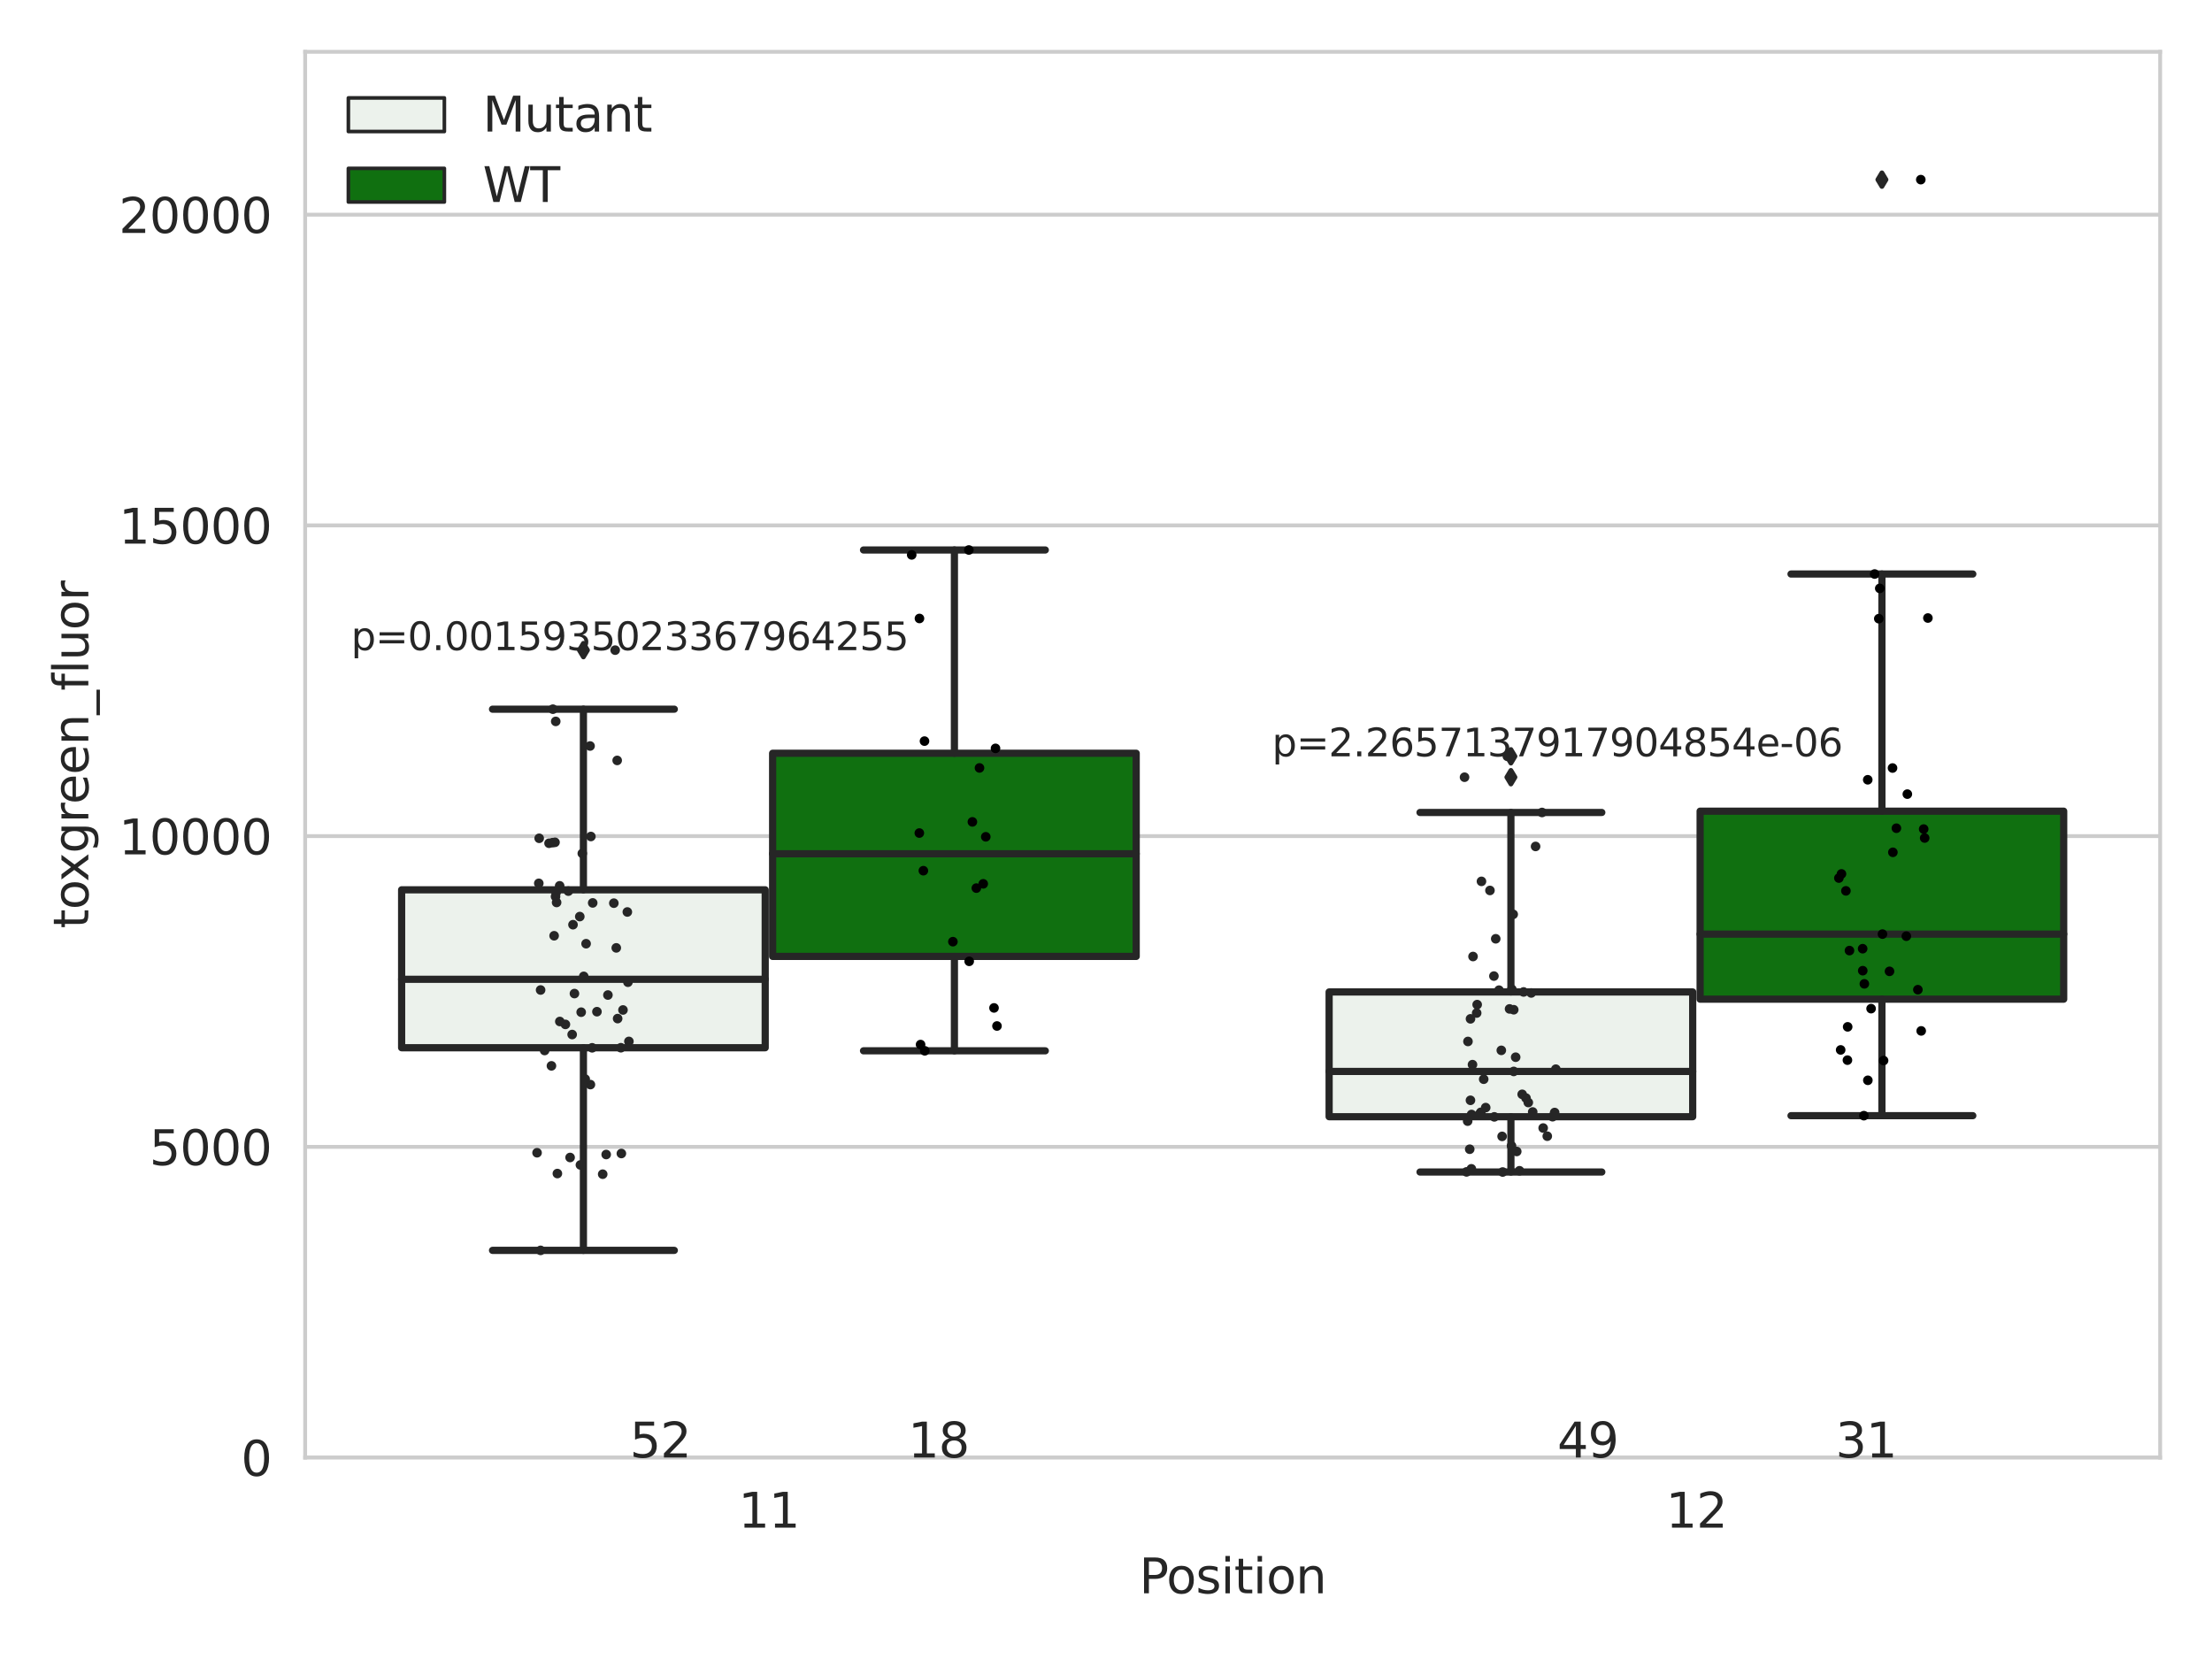 <?xml version="1.0" encoding="utf-8" standalone="no"?>
<!DOCTYPE svg PUBLIC "-//W3C//DTD SVG 1.1//EN"
  "http://www.w3.org/Graphics/SVG/1.1/DTD/svg11.dtd">
<svg xmlns:xlink="http://www.w3.org/1999/xlink" width="460.8pt" height="345.6pt" viewBox="0 0 460.8 345.6" xmlns="http://www.w3.org/2000/svg" version="1.1">
 <defs>
  <style type="text/css">*{stroke-linejoin: round; stroke-linecap: butt}</style>
 </defs>
 <g id="figure_1">
  <g id="patch_1">
   <path d="M 0 345.6 
L 460.8 345.6 
L 460.8 0 
L 0 0 
z
" style="fill: #ffffff"/>
  </g>
  <g id="axes_1">
   <g id="patch_2">
    <path d="M 63.571 303.64 
L 450 303.64 
L 450 10.8 
L 63.571 10.8 
z
" style="fill: #ffffff"/>
   </g>
   <g id="matplotlib.axis_1">
    <g id="xtick_1">
     <g id="text_1">
      <!-- 11 -->
      <g style="fill: #262626" transform="translate(153.816 318.238) scale(0.1 -0.1)">
       <defs>
        <path id="DejaVuSans-31" d="M 794 531 
L 1825 531 
L 1825 4091 
L 703 3866 
L 703 4441 
L 1819 4666 
L 2450 4666 
L 2450 531 
L 3481 531 
L 3481 0 
L 794 0 
L 794 531 
z
" transform="scale(0.016)"/>
       </defs>
       <use xlink:href="#DejaVuSans-31"/>
       <use xlink:href="#DejaVuSans-31" x="63.623"/>
      </g>
     </g>
    </g>
    <g id="xtick_2">
     <g id="text_2">
      <!-- 12 -->
      <g style="fill: #262626" transform="translate(347.03 318.238) scale(0.1 -0.1)">
       <defs>
        <path id="DejaVuSans-32" d="M 1228 531 
L 3431 531 
L 3431 0 
L 469 0 
L 469 531 
Q 828 903 1448 1529 
Q 2069 2156 2228 2338 
Q 2531 2678 2651 2914 
Q 2772 3150 2772 3378 
Q 2772 3750 2511 3984 
Q 2250 4219 1831 4219 
Q 1534 4219 1204 4116 
Q 875 4013 500 3803 
L 500 4441 
Q 881 4594 1212 4672 
Q 1544 4750 1819 4750 
Q 2544 4750 2975 4387 
Q 3406 4025 3406 3419 
Q 3406 3131 3298 2873 
Q 3191 2616 2906 2266 
Q 2828 2175 2409 1742 
Q 1991 1309 1228 531 
z
" transform="scale(0.016)"/>
       </defs>
       <use xlink:href="#DejaVuSans-31"/>
       <use xlink:href="#DejaVuSans-32" x="63.623"/>
      </g>
     </g>
    </g>
    <g id="text_3">
     <!-- Position -->
     <g style="fill: #262626" transform="translate(237.322 331.917) scale(0.1 -0.1)">
      <defs>
       <path id="DejaVuSans-50" d="M 1259 4147 
L 1259 2394 
L 2053 2394 
Q 2494 2394 2734 2622 
Q 2975 2850 2975 3272 
Q 2975 3691 2734 3919 
Q 2494 4147 2053 4147 
L 1259 4147 
z
M 628 4666 
L 2053 4666 
Q 2838 4666 3239 4311 
Q 3641 3956 3641 3272 
Q 3641 2581 3239 2228 
Q 2838 1875 2053 1875 
L 1259 1875 
L 1259 0 
L 628 0 
L 628 4666 
z
" transform="scale(0.016)"/>
       <path id="DejaVuSans-6f" d="M 1959 3097 
Q 1497 3097 1228 2736 
Q 959 2375 959 1747 
Q 959 1119 1226 758 
Q 1494 397 1959 397 
Q 2419 397 2687 759 
Q 2956 1122 2956 1747 
Q 2956 2369 2687 2733 
Q 2419 3097 1959 3097 
z
M 1959 3584 
Q 2709 3584 3137 3096 
Q 3566 2609 3566 1747 
Q 3566 888 3137 398 
Q 2709 -91 1959 -91 
Q 1206 -91 779 398 
Q 353 888 353 1747 
Q 353 2609 779 3096 
Q 1206 3584 1959 3584 
z
" transform="scale(0.016)"/>
       <path id="DejaVuSans-73" d="M 2834 3397 
L 2834 2853 
Q 2591 2978 2328 3040 
Q 2066 3103 1784 3103 
Q 1356 3103 1142 2972 
Q 928 2841 928 2578 
Q 928 2378 1081 2264 
Q 1234 2150 1697 2047 
L 1894 2003 
Q 2506 1872 2764 1633 
Q 3022 1394 3022 966 
Q 3022 478 2636 193 
Q 2250 -91 1575 -91 
Q 1294 -91 989 -36 
Q 684 19 347 128 
L 347 722 
Q 666 556 975 473 
Q 1284 391 1588 391 
Q 1994 391 2212 530 
Q 2431 669 2431 922 
Q 2431 1156 2273 1281 
Q 2116 1406 1581 1522 
L 1381 1569 
Q 847 1681 609 1914 
Q 372 2147 372 2553 
Q 372 3047 722 3315 
Q 1072 3584 1716 3584 
Q 2034 3584 2315 3537 
Q 2597 3491 2834 3397 
z
" transform="scale(0.016)"/>
       <path id="DejaVuSans-69" d="M 603 3500 
L 1178 3500 
L 1178 0 
L 603 0 
L 603 3500 
z
M 603 4863 
L 1178 4863 
L 1178 4134 
L 603 4134 
L 603 4863 
z
" transform="scale(0.016)"/>
       <path id="DejaVuSans-74" d="M 1172 4494 
L 1172 3500 
L 2356 3500 
L 2356 3053 
L 1172 3053 
L 1172 1153 
Q 1172 725 1289 603 
Q 1406 481 1766 481 
L 2356 481 
L 2356 0 
L 1766 0 
Q 1100 0 847 248 
Q 594 497 594 1153 
L 594 3053 
L 172 3053 
L 172 3500 
L 594 3500 
L 594 4494 
L 1172 4494 
z
" transform="scale(0.016)"/>
       <path id="DejaVuSans-6e" d="M 3513 2113 
L 3513 0 
L 2938 0 
L 2938 2094 
Q 2938 2591 2744 2837 
Q 2550 3084 2163 3084 
Q 1697 3084 1428 2787 
Q 1159 2491 1159 1978 
L 1159 0 
L 581 0 
L 581 3500 
L 1159 3500 
L 1159 2956 
Q 1366 3272 1645 3428 
Q 1925 3584 2291 3584 
Q 2894 3584 3203 3211 
Q 3513 2838 3513 2113 
z
" transform="scale(0.016)"/>
      </defs>
      <use xlink:href="#DejaVuSans-50"/>
      <use xlink:href="#DejaVuSans-6f" x="56.678"/>
      <use xlink:href="#DejaVuSans-73" x="117.859"/>
      <use xlink:href="#DejaVuSans-69" x="169.959"/>
      <use xlink:href="#DejaVuSans-74" x="197.742"/>
      <use xlink:href="#DejaVuSans-69" x="236.951"/>
      <use xlink:href="#DejaVuSans-6f" x="264.734"/>
      <use xlink:href="#DejaVuSans-6e" x="325.916"/>
     </g>
    </g>
   </g>
   <g id="matplotlib.axis_2">
    <g id="ytick_1">
     <g id="line2d_1">
      <path d="M 63.571 303.64 
L 450 303.64 
" clip-path="url(#pef8504c753)" style="fill: none; stroke: #cccccc; stroke-width: 0.8; stroke-linecap: round"/>
     </g>
     <g id="text_4">
      <!-- 0 -->
      <g style="fill: #262626" transform="translate(50.209 307.439) scale(0.1 -0.1)">
       <defs>
        <path id="DejaVuSans-30" d="M 2034 4250 
Q 1547 4250 1301 3770 
Q 1056 3291 1056 2328 
Q 1056 1369 1301 889 
Q 1547 409 2034 409 
Q 2525 409 2770 889 
Q 3016 1369 3016 2328 
Q 3016 3291 2770 3770 
Q 2525 4250 2034 4250 
z
M 2034 4750 
Q 2819 4750 3233 4129 
Q 3647 3509 3647 2328 
Q 3647 1150 3233 529 
Q 2819 -91 2034 -91 
Q 1250 -91 836 529 
Q 422 1150 422 2328 
Q 422 3509 836 4129 
Q 1250 4750 2034 4750 
z
" transform="scale(0.016)"/>
       </defs>
       <use xlink:href="#DejaVuSans-30"/>
      </g>
     </g>
    </g>
    <g id="ytick_2">
     <g id="line2d_2">
      <path d="M 63.571 238.91 
L 450 238.91 
" clip-path="url(#pef8504c753)" style="fill: none; stroke: #cccccc; stroke-width: 0.8; stroke-linecap: round"/>
     </g>
     <g id="text_5">
      <!-- 5000 -->
      <g style="fill: #262626" transform="translate(31.121 242.709) scale(0.1 -0.1)">
       <defs>
        <path id="DejaVuSans-35" d="M 691 4666 
L 3169 4666 
L 3169 4134 
L 1269 4134 
L 1269 2991 
Q 1406 3038 1543 3061 
Q 1681 3084 1819 3084 
Q 2600 3084 3056 2656 
Q 3513 2228 3513 1497 
Q 3513 744 3044 326 
Q 2575 -91 1722 -91 
Q 1428 -91 1123 -41 
Q 819 9 494 109 
L 494 744 
Q 775 591 1075 516 
Q 1375 441 1709 441 
Q 2250 441 2565 725 
Q 2881 1009 2881 1497 
Q 2881 1984 2565 2268 
Q 2250 2553 1709 2553 
Q 1456 2553 1204 2497 
Q 953 2441 691 2322 
L 691 4666 
z
" transform="scale(0.016)"/>
       </defs>
       <use xlink:href="#DejaVuSans-35"/>
       <use xlink:href="#DejaVuSans-30" x="63.623"/>
       <use xlink:href="#DejaVuSans-30" x="127.246"/>
       <use xlink:href="#DejaVuSans-30" x="190.869"/>
      </g>
     </g>
    </g>
    <g id="ytick_3">
     <g id="line2d_3">
      <path d="M 63.571 174.18 
L 450 174.18 
" clip-path="url(#pef8504c753)" style="fill: none; stroke: #cccccc; stroke-width: 0.8; stroke-linecap: round"/>
     </g>
     <g id="text_6">
      <!-- 10000 -->
      <g style="fill: #262626" transform="translate(24.759 177.979) scale(0.1 -0.1)">
       <use xlink:href="#DejaVuSans-31"/>
       <use xlink:href="#DejaVuSans-30" x="63.623"/>
       <use xlink:href="#DejaVuSans-30" x="127.246"/>
       <use xlink:href="#DejaVuSans-30" x="190.869"/>
       <use xlink:href="#DejaVuSans-30" x="254.492"/>
      </g>
     </g>
    </g>
    <g id="ytick_4">
     <g id="line2d_4">
      <path d="M 63.571 109.45 
L 450 109.45 
" clip-path="url(#pef8504c753)" style="fill: none; stroke: #cccccc; stroke-width: 0.8; stroke-linecap: round"/>
     </g>
     <g id="text_7">
      <!-- 15000 -->
      <g style="fill: #262626" transform="translate(24.759 113.249) scale(0.1 -0.1)">
       <use xlink:href="#DejaVuSans-31"/>
       <use xlink:href="#DejaVuSans-35" x="63.623"/>
       <use xlink:href="#DejaVuSans-30" x="127.246"/>
       <use xlink:href="#DejaVuSans-30" x="190.869"/>
       <use xlink:href="#DejaVuSans-30" x="254.492"/>
      </g>
     </g>
    </g>
    <g id="ytick_5">
     <g id="line2d_5">
      <path d="M 63.571 44.719 
L 450 44.719 
" clip-path="url(#pef8504c753)" style="fill: none; stroke: #cccccc; stroke-width: 0.8; stroke-linecap: round"/>
     </g>
     <g id="text_8">
      <!-- 20000 -->
      <g style="fill: #262626" transform="translate(24.759 48.519) scale(0.1 -0.1)">
       <use xlink:href="#DejaVuSans-32"/>
       <use xlink:href="#DejaVuSans-30" x="63.623"/>
       <use xlink:href="#DejaVuSans-30" x="127.246"/>
       <use xlink:href="#DejaVuSans-30" x="190.869"/>
       <use xlink:href="#DejaVuSans-30" x="254.492"/>
      </g>
     </g>
    </g>
    <g id="text_9">
     <!-- toxgreen_fluor -->
     <g style="fill: #262626" transform="translate(18.401 193.415) rotate(-90) scale(0.1 -0.1)">
      <defs>
       <path id="DejaVuSans-78" d="M 3513 3500 
L 2247 1797 
L 3578 0 
L 2900 0 
L 1881 1375 
L 863 0 
L 184 0 
L 1544 1831 
L 300 3500 
L 978 3500 
L 1906 2253 
L 2834 3500 
L 3513 3500 
z
" transform="scale(0.016)"/>
       <path id="DejaVuSans-67" d="M 2906 1791 
Q 2906 2416 2648 2759 
Q 2391 3103 1925 3103 
Q 1463 3103 1205 2759 
Q 947 2416 947 1791 
Q 947 1169 1205 825 
Q 1463 481 1925 481 
Q 2391 481 2648 825 
Q 2906 1169 2906 1791 
z
M 3481 434 
Q 3481 -459 3084 -895 
Q 2688 -1331 1869 -1331 
Q 1566 -1331 1297 -1286 
Q 1028 -1241 775 -1147 
L 775 -588 
Q 1028 -725 1275 -790 
Q 1522 -856 1778 -856 
Q 2344 -856 2625 -561 
Q 2906 -266 2906 331 
L 2906 616 
Q 2728 306 2450 153 
Q 2172 0 1784 0 
Q 1141 0 747 490 
Q 353 981 353 1791 
Q 353 2603 747 3093 
Q 1141 3584 1784 3584 
Q 2172 3584 2450 3431 
Q 2728 3278 2906 2969 
L 2906 3500 
L 3481 3500 
L 3481 434 
z
" transform="scale(0.016)"/>
       <path id="DejaVuSans-72" d="M 2631 2963 
Q 2534 3019 2420 3045 
Q 2306 3072 2169 3072 
Q 1681 3072 1420 2755 
Q 1159 2438 1159 1844 
L 1159 0 
L 581 0 
L 581 3500 
L 1159 3500 
L 1159 2956 
Q 1341 3275 1631 3429 
Q 1922 3584 2338 3584 
Q 2397 3584 2469 3576 
Q 2541 3569 2628 3553 
L 2631 2963 
z
" transform="scale(0.016)"/>
       <path id="DejaVuSans-65" d="M 3597 1894 
L 3597 1613 
L 953 1613 
Q 991 1019 1311 708 
Q 1631 397 2203 397 
Q 2534 397 2845 478 
Q 3156 559 3463 722 
L 3463 178 
Q 3153 47 2828 -22 
Q 2503 -91 2169 -91 
Q 1331 -91 842 396 
Q 353 884 353 1716 
Q 353 2575 817 3079 
Q 1281 3584 2069 3584 
Q 2775 3584 3186 3129 
Q 3597 2675 3597 1894 
z
M 3022 2063 
Q 3016 2534 2758 2815 
Q 2500 3097 2075 3097 
Q 1594 3097 1305 2825 
Q 1016 2553 972 2059 
L 3022 2063 
z
" transform="scale(0.016)"/>
       <path id="DejaVuSans-5f" d="M 3263 -1063 
L 3263 -1509 
L -63 -1509 
L -63 -1063 
L 3263 -1063 
z
" transform="scale(0.016)"/>
       <path id="DejaVuSans-66" d="M 2375 4863 
L 2375 4384 
L 1825 4384 
Q 1516 4384 1395 4259 
Q 1275 4134 1275 3809 
L 1275 3500 
L 2222 3500 
L 2222 3053 
L 1275 3053 
L 1275 0 
L 697 0 
L 697 3053 
L 147 3053 
L 147 3500 
L 697 3500 
L 697 3744 
Q 697 4328 969 4595 
Q 1241 4863 1831 4863 
L 2375 4863 
z
" transform="scale(0.016)"/>
       <path id="DejaVuSans-6c" d="M 603 4863 
L 1178 4863 
L 1178 0 
L 603 0 
L 603 4863 
z
" transform="scale(0.016)"/>
       <path id="DejaVuSans-75" d="M 544 1381 
L 544 3500 
L 1119 3500 
L 1119 1403 
Q 1119 906 1312 657 
Q 1506 409 1894 409 
Q 2359 409 2629 706 
Q 2900 1003 2900 1516 
L 2900 3500 
L 3475 3500 
L 3475 0 
L 2900 0 
L 2900 538 
Q 2691 219 2414 64 
Q 2138 -91 1772 -91 
Q 1169 -91 856 284 
Q 544 659 544 1381 
z
M 1991 3584 
L 1991 3584 
z
" transform="scale(0.016)"/>
      </defs>
      <use xlink:href="#DejaVuSans-74"/>
      <use xlink:href="#DejaVuSans-6f" x="39.209"/>
      <use xlink:href="#DejaVuSans-78" x="97.266"/>
      <use xlink:href="#DejaVuSans-67" x="156.445"/>
      <use xlink:href="#DejaVuSans-72" x="219.922"/>
      <use xlink:href="#DejaVuSans-65" x="258.785"/>
      <use xlink:href="#DejaVuSans-65" x="320.309"/>
      <use xlink:href="#DejaVuSans-6e" x="381.832"/>
      <use xlink:href="#DejaVuSans-5f" x="445.211"/>
      <use xlink:href="#DejaVuSans-66" x="495.211"/>
      <use xlink:href="#DejaVuSans-6c" x="530.416"/>
      <use xlink:href="#DejaVuSans-75" x="558.199"/>
      <use xlink:href="#DejaVuSans-6f" x="621.578"/>
      <use xlink:href="#DejaVuSans-72" x="682.76"/>
     </g>
    </g>
   </g>
   <g id="patch_3">
    <path d="M 83.666 218.265 
L 159.406 218.265 
L 159.406 185.36 
L 83.666 185.36 
L 83.666 218.265 
z
" clip-path="url(#pef8504c753)" style="fill: #ecf2ec; stroke: #262626; stroke-width: 1.5; stroke-linejoin: miter"/>
   </g>
   <g id="patch_4">
    <path d="M 160.951 199.237 
L 236.691 199.237 
L 236.691 156.918 
L 160.951 156.918 
L 160.951 199.237 
z
" clip-path="url(#pef8504c753)" style="fill: #107010; stroke: #262626; stroke-width: 1.5; stroke-linejoin: miter"/>
   </g>
   <g id="patch_5">
    <path d="M 276.88 232.631 
L 352.62 232.631 
L 352.62 206.641 
L 276.88 206.641 
L 276.88 232.631 
z
" clip-path="url(#pef8504c753)" style="fill: #ecf2ec; stroke: #262626; stroke-width: 1.5; stroke-linejoin: miter"/>
   </g>
   <g id="patch_6">
    <path d="M 354.166 208.147 
L 429.906 208.147 
L 429.906 168.981 
L 354.166 168.981 
L 354.166 208.147 
z
" clip-path="url(#pef8504c753)" style="fill: #107010; stroke: #262626; stroke-width: 1.5; stroke-linejoin: miter"/>
   </g>
   <g id="patch_7">
    <path d="M 160.178 303.64 
L 160.178 303.64 
L 160.178 303.64 
L 160.178 303.64 
z
" clip-path="url(#pef8504c753)" style="fill: #ecf2ec; stroke: #262626; stroke-width: 0.75; stroke-linejoin: miter"/>
   </g>
   <g id="patch_8">
    <path d="M 160.178 303.64 
L 160.178 303.64 
L 160.178 303.64 
L 160.178 303.64 
z
" clip-path="url(#pef8504c753)" style="fill: #107010; stroke: #262626; stroke-width: 0.75; stroke-linejoin: miter"/>
   </g>
   <g id="PathCollection_1"/>
   <g id="PathCollection_2"/>
   <g id="line2d_6">
    <path d="M 121.536 218.265 
L 121.536 260.475 
" clip-path="url(#pef8504c753)" style="fill: none; stroke: #262626; stroke-width: 1.5; stroke-linecap: round"/>
   </g>
   <g id="line2d_7">
    <path d="M 121.536 185.36 
L 121.536 147.736 
" clip-path="url(#pef8504c753)" style="fill: none; stroke: #262626; stroke-width: 1.5; stroke-linecap: round"/>
   </g>
   <g id="line2d_8">
    <path d="M 102.601 260.475 
L 140.471 260.475 
" clip-path="url(#pef8504c753)" style="fill: none; stroke: #262626; stroke-width: 1.5; stroke-linecap: round"/>
   </g>
   <g id="line2d_9">
    <path d="M 102.601 147.736 
L 140.471 147.736 
" clip-path="url(#pef8504c753)" style="fill: none; stroke: #262626; stroke-width: 1.5; stroke-linecap: round"/>
   </g>
   <g id="line2d_10">
    <defs>
     <path id="m36e0b4c87d" d="M -0 1.414 
L 0.849 0 
L 0 -1.414 
L -0.849 -0 
z
" style="stroke: #262626; stroke-linejoin: miter"/>
    </defs>
    <g clip-path="url(#pef8504c753)">
     <use xlink:href="#m36e0b4c87d" x="121.536" y="135.436" style="fill: #262626; stroke: #262626; stroke-linejoin: miter"/>
    </g>
   </g>
   <g id="line2d_11">
    <path d="M 198.821 199.237 
L 198.821 218.902 
" clip-path="url(#pef8504c753)" style="fill: none; stroke: #262626; stroke-width: 1.5; stroke-linecap: round"/>
   </g>
   <g id="line2d_12">
    <path d="M 198.821 156.918 
L 198.821 114.573 
" clip-path="url(#pef8504c753)" style="fill: none; stroke: #262626; stroke-width: 1.5; stroke-linecap: round"/>
   </g>
   <g id="line2d_13">
    <path d="M 179.886 218.902 
L 217.756 218.902 
" clip-path="url(#pef8504c753)" style="fill: none; stroke: #262626; stroke-width: 1.5; stroke-linecap: round"/>
   </g>
   <g id="line2d_14">
    <path d="M 179.886 114.573 
L 217.756 114.573 
" clip-path="url(#pef8504c753)" style="fill: none; stroke: #262626; stroke-width: 1.5; stroke-linecap: round"/>
   </g>
   <g id="line2d_15"/>
   <g id="line2d_16">
    <path d="M 314.75 232.631 
L 314.75 244.152 
" clip-path="url(#pef8504c753)" style="fill: none; stroke: #262626; stroke-width: 1.5; stroke-linecap: round"/>
   </g>
   <g id="line2d_17">
    <path d="M 314.75 206.641 
L 314.75 169.252 
" clip-path="url(#pef8504c753)" style="fill: none; stroke: #262626; stroke-width: 1.5; stroke-linecap: round"/>
   </g>
   <g id="line2d_18">
    <path d="M 295.815 244.152 
L 333.685 244.152 
" clip-path="url(#pef8504c753)" style="fill: none; stroke: #262626; stroke-width: 1.5; stroke-linecap: round"/>
   </g>
   <g id="line2d_19">
    <path d="M 295.815 169.252 
L 333.685 169.252 
" clip-path="url(#pef8504c753)" style="fill: none; stroke: #262626; stroke-width: 1.5; stroke-linecap: round"/>
   </g>
   <g id="line2d_20">
    <g clip-path="url(#pef8504c753)">
     <use xlink:href="#m36e0b4c87d" x="314.75" y="157.553" style="fill: #262626; stroke: #262626; stroke-linejoin: miter"/>
     <use xlink:href="#m36e0b4c87d" x="314.75" y="161.907" style="fill: #262626; stroke: #262626; stroke-linejoin: miter"/>
    </g>
   </g>
   <g id="line2d_21">
    <path d="M 392.036 208.147 
L 392.036 232.414 
" clip-path="url(#pef8504c753)" style="fill: none; stroke: #262626; stroke-width: 1.5; stroke-linecap: round"/>
   </g>
   <g id="line2d_22">
    <path d="M 392.036 168.981 
L 392.036 119.58 
" clip-path="url(#pef8504c753)" style="fill: none; stroke: #262626; stroke-width: 1.5; stroke-linecap: round"/>
   </g>
   <g id="line2d_23">
    <path d="M 373.101 232.414 
L 410.971 232.414 
" clip-path="url(#pef8504c753)" style="fill: none; stroke: #262626; stroke-width: 1.5; stroke-linecap: round"/>
   </g>
   <g id="line2d_24">
    <path d="M 373.101 119.58 
L 410.971 119.58 
" clip-path="url(#pef8504c753)" style="fill: none; stroke: #262626; stroke-width: 1.5; stroke-linecap: round"/>
   </g>
   <g id="line2d_25">
    <g clip-path="url(#pef8504c753)">
     <use xlink:href="#m36e0b4c87d" x="392.036" y="37.422" style="fill: #262626; stroke: #262626; stroke-linejoin: miter"/>
    </g>
   </g>
   <g id="line2d_26">
    <path d="M 83.666 204.002 
L 159.406 204.002 
" clip-path="url(#pef8504c753)" style="fill: none; stroke: #262626; stroke-width: 1.5; stroke-linecap: round"/>
   </g>
   <g id="line2d_27">
    <path d="M 160.951 177.852 
L 236.691 177.852 
" clip-path="url(#pef8504c753)" style="fill: none; stroke: #262626; stroke-width: 1.5; stroke-linecap: round"/>
   </g>
   <g id="line2d_28">
    <path d="M 276.88 223.198 
L 352.62 223.198 
" clip-path="url(#pef8504c753)" style="fill: none; stroke: #262626; stroke-width: 1.5; stroke-linecap: round"/>
   </g>
   <g id="line2d_29">
    <path d="M 354.166 194.588 
L 429.906 194.588 
" clip-path="url(#pef8504c753)" style="fill: none; stroke: #262626; stroke-width: 1.5; stroke-linecap: round"/>
   </g>
   <g id="patch_9">
    <path d="M 63.571 303.64 
L 63.571 10.8 
" style="fill: none; stroke: #cccccc; stroke-width: 0.8; stroke-linejoin: miter; stroke-linecap: square"/>
   </g>
   <g id="patch_10">
    <path d="M 450 303.64 
L 450 10.8 
" style="fill: none; stroke: #cccccc; stroke-width: 0.8; stroke-linejoin: miter; stroke-linecap: square"/>
   </g>
   <g id="patch_11">
    <path d="M 63.571 303.64 
L 450 303.64 
" style="fill: none; stroke: #cccccc; stroke-width: 0.8; stroke-linejoin: miter; stroke-linecap: square"/>
   </g>
   <g id="patch_12">
    <path d="M 63.571 10.8 
L 450 10.8 
" style="fill: none; stroke: #cccccc; stroke-width: 0.8; stroke-linejoin: miter; stroke-linecap: square"/>
   </g>
   <g id="PathCollection_3">
    <defs>
     <path id="C0_0_078829dcdf" d="M 0 1 
C 0.265 1 0.52 0.895 0.707 0.707 
C 0.895 0.52 1 0.265 1 -0 
C 1 -0.265 0.895 -0.52 0.707 -0.707 
C 0.52 -0.895 0.265 -1 0 -1 
C -0.265 -1 -0.52 -0.895 -0.707 -0.707 
C -0.895 -0.52 -1 -0.265 -1 0 
C -1 0.265 -0.895 0.52 -0.707 0.707 
C -0.52 0.895 -0.265 1 0 1 
z
"/>
    </defs>
    <g clip-path="url(#pef8504c753)">
     <use xlink:href="#C0_0_078829dcdf" x="115.77" y="150.28" style="fill: #262626"/>
    </g>
    <g clip-path="url(#pef8504c753)">
     <use xlink:href="#C0_0_078829dcdf" x="123.091" y="174.259" style="fill: #262626"/>
    </g>
    <g clip-path="url(#pef8504c753)">
     <use xlink:href="#C0_0_078829dcdf" x="115.095" y="175.538" style="fill: #262626"/>
    </g>
    <g clip-path="url(#pef8504c753)">
     <use xlink:href="#C0_0_078829dcdf" x="128.151" y="135.436" style="fill: #262626"/>
    </g>
    <g clip-path="url(#pef8504c753)">
     <use xlink:href="#C0_0_078829dcdf" x="118.762" y="241.125" style="fill: #262626"/>
    </g>
    <g clip-path="url(#pef8504c753)">
     <use xlink:href="#C0_0_078829dcdf" x="116.621" y="212.796" style="fill: #262626"/>
    </g>
    <g clip-path="url(#pef8504c753)">
     <use xlink:href="#C0_0_078829dcdf" x="122.921" y="155.407" style="fill: #262626"/>
    </g>
    <g clip-path="url(#pef8504c753)">
     <use xlink:href="#C0_0_078829dcdf" x="119.67" y="206.98" style="fill: #262626"/>
    </g>
    <g clip-path="url(#pef8504c753)">
     <use xlink:href="#C0_0_078829dcdf" x="129.444" y="240.296" style="fill: #262626"/>
    </g>
    <g clip-path="url(#pef8504c753)">
     <use xlink:href="#C0_0_078829dcdf" x="114.876" y="222.037" style="fill: #262626"/>
    </g>
    <g clip-path="url(#pef8504c753)">
     <use xlink:href="#C0_0_078829dcdf" x="120.91" y="242.679" style="fill: #262626"/>
    </g>
    <g clip-path="url(#pef8504c753)">
     <use xlink:href="#C0_0_078829dcdf" x="129.337" y="218.261" style="fill: #262626"/>
    </g>
    <g clip-path="url(#pef8504c753)">
     <use xlink:href="#C0_0_078829dcdf" x="112.322" y="174.63" style="fill: #262626"/>
    </g>
    <g clip-path="url(#pef8504c753)">
     <use xlink:href="#C0_0_078829dcdf" x="130.811" y="204.611" style="fill: #262626"/>
    </g>
    <g clip-path="url(#pef8504c753)">
     <use xlink:href="#C0_0_078829dcdf" x="113.457" y="218.838" style="fill: #262626"/>
    </g>
    <g clip-path="url(#pef8504c753)">
     <use xlink:href="#C0_0_078829dcdf" x="130.685" y="189.981" style="fill: #262626"/>
    </g>
    <g clip-path="url(#pef8504c753)">
     <use xlink:href="#C0_0_078829dcdf" x="124.354" y="210.753" style="fill: #262626"/>
    </g>
    <g clip-path="url(#pef8504c753)">
     <use xlink:href="#C0_0_078829dcdf" x="115.846" y="185.948" style="fill: #262626"/>
    </g>
    <g clip-path="url(#pef8504c753)">
     <use xlink:href="#C0_0_078829dcdf" x="123.471" y="188.092" style="fill: #262626"/>
    </g>
    <g clip-path="url(#pef8504c753)">
     <use xlink:href="#C0_0_078829dcdf" x="116.587" y="184.531" style="fill: #262626"/>
    </g>
    <g clip-path="url(#pef8504c753)">
     <use xlink:href="#C0_0_078829dcdf" x="128.665" y="212.19" style="fill: #262626"/>
    </g>
    <g clip-path="url(#pef8504c753)">
     <use xlink:href="#C0_0_078829dcdf" x="115.179" y="147.736" style="fill: #262626"/>
    </g>
    <g clip-path="url(#pef8504c753)">
     <use xlink:href="#C0_0_078829dcdf" x="128.57" y="158.41" style="fill: #262626"/>
    </g>
    <g clip-path="url(#pef8504c753)">
     <use xlink:href="#C0_0_078829dcdf" x="118.4" y="185.637" style="fill: #262626"/>
    </g>
    <g clip-path="url(#pef8504c753)">
     <use xlink:href="#C0_0_078829dcdf" x="115.434" y="194.935" style="fill: #262626"/>
    </g>
    <g clip-path="url(#pef8504c753)">
     <use xlink:href="#C0_0_078829dcdf" x="112.61" y="260.475" style="fill: #262626"/>
    </g>
    <g clip-path="url(#pef8504c753)">
     <use xlink:href="#C0_0_078829dcdf" x="117.786" y="213.4" style="fill: #262626"/>
    </g>
    <g clip-path="url(#pef8504c753)">
     <use xlink:href="#C0_0_078829dcdf" x="128.382" y="197.461" style="fill: #262626"/>
    </g>
    <g clip-path="url(#pef8504c753)">
     <use xlink:href="#C0_0_078829dcdf" x="114.376" y="175.663" style="fill: #262626"/>
    </g>
    <g clip-path="url(#pef8504c753)">
     <use xlink:href="#C0_0_078829dcdf" x="123.354" y="218.277" style="fill: #262626"/>
    </g>
    <g clip-path="url(#pef8504c753)">
     <use xlink:href="#C0_0_078829dcdf" x="127.873" y="188.146" style="fill: #262626"/>
    </g>
    <g clip-path="url(#pef8504c753)">
     <use xlink:href="#C0_0_078829dcdf" x="115.618" y="175.47" style="fill: #262626"/>
    </g>
    <g clip-path="url(#pef8504c753)">
     <use xlink:href="#C0_0_078829dcdf" x="125.554" y="244.606" style="fill: #262626"/>
    </g>
    <g clip-path="url(#pef8504c753)">
     <use xlink:href="#C0_0_078829dcdf" x="129.778" y="210.396" style="fill: #262626"/>
    </g>
    <g clip-path="url(#pef8504c753)">
     <use xlink:href="#C0_0_078829dcdf" x="120.781" y="190.938" style="fill: #262626"/>
    </g>
    <g clip-path="url(#pef8504c753)">
     <use xlink:href="#C0_0_078829dcdf" x="119.366" y="192.632" style="fill: #262626"/>
    </g>
    <g clip-path="url(#pef8504c753)">
     <use xlink:href="#C0_0_078829dcdf" x="112.619" y="206.237" style="fill: #262626"/>
    </g>
    <g clip-path="url(#pef8504c753)">
     <use xlink:href="#C0_0_078829dcdf" x="112.24" y="184.014" style="fill: #262626"/>
    </g>
    <g clip-path="url(#pef8504c753)">
     <use xlink:href="#C0_0_078829dcdf" x="131.011" y="216.945" style="fill: #262626"/>
    </g>
    <g clip-path="url(#pef8504c753)">
     <use xlink:href="#C0_0_078829dcdf" x="126.28" y="240.506" style="fill: #262626"/>
    </g>
    <g clip-path="url(#pef8504c753)">
     <use xlink:href="#C0_0_078829dcdf" x="122.094" y="196.592" style="fill: #262626"/>
    </g>
    <g clip-path="url(#pef8504c753)">
     <use xlink:href="#C0_0_078829dcdf" x="122.995" y="225.941" style="fill: #262626"/>
    </g>
    <g clip-path="url(#pef8504c753)">
     <use xlink:href="#C0_0_078829dcdf" x="121.07" y="210.857" style="fill: #262626"/>
    </g>
    <g clip-path="url(#pef8504c753)">
     <use xlink:href="#C0_0_078829dcdf" x="111.879" y="240.139" style="fill: #262626"/>
    </g>
    <g clip-path="url(#pef8504c753)">
     <use xlink:href="#C0_0_078829dcdf" x="116.113" y="244.472" style="fill: #262626"/>
    </g>
    <g clip-path="url(#pef8504c753)">
     <use xlink:href="#C0_0_078829dcdf" x="126.64" y="207.283" style="fill: #262626"/>
    </g>
    <g clip-path="url(#pef8504c753)">
     <use xlink:href="#C0_0_078829dcdf" x="115.728" y="186.764" style="fill: #262626"/>
    </g>
    <g clip-path="url(#pef8504c753)">
     <use xlink:href="#C0_0_078829dcdf" x="119.191" y="215.511" style="fill: #262626"/>
    </g>
    <g clip-path="url(#pef8504c753)">
     <use xlink:href="#C0_0_078829dcdf" x="121.91" y="224.8" style="fill: #262626"/>
    </g>
    <g clip-path="url(#pef8504c753)">
     <use xlink:href="#C0_0_078829dcdf" x="121.306" y="177.787" style="fill: #262626"/>
    </g>
    <g clip-path="url(#pef8504c753)">
     <use xlink:href="#C0_0_078829dcdf" x="115.951" y="188" style="fill: #262626"/>
    </g>
    <g clip-path="url(#pef8504c753)">
     <use xlink:href="#C0_0_078829dcdf" x="121.604" y="203.394" style="fill: #262626"/>
    </g>
   </g>
   <g id="PathCollection_4">
    <defs>
     <path id="C1_0_c99ed18fa5" d="M 0 1 
C 0.265 1 0.52 0.895 0.707 0.707 
C 0.895 0.52 1 0.265 1 -0 
C 1 -0.265 0.895 -0.52 0.707 -0.707 
C 0.52 -0.895 0.265 -1 0 -1 
C -0.265 -1 -0.52 -0.895 -0.707 -0.707 
C -0.895 -0.52 -1 -0.265 -1 0 
C -1 0.265 -0.895 0.52 -0.707 0.707 
C -0.52 0.895 -0.265 1 0 1 
z
"/>
    </defs>
    <g clip-path="url(#pef8504c753)">
     <use xlink:href="#C1_0_c99ed18fa5" x="207.382" y="155.9"/>
    </g>
    <g clip-path="url(#pef8504c753)">
     <use xlink:href="#C1_0_c99ed18fa5" x="201.83" y="114.573"/>
    </g>
    <g clip-path="url(#pef8504c753)">
     <use xlink:href="#C1_0_c99ed18fa5" x="204.046" y="159.974"/>
    </g>
    <g clip-path="url(#pef8504c753)">
     <use xlink:href="#C1_0_c99ed18fa5" x="192.354" y="181.382"/>
    </g>
    <g clip-path="url(#pef8504c753)">
     <use xlink:href="#C1_0_c99ed18fa5" x="191.513" y="173.54"/>
    </g>
    <g clip-path="url(#pef8504c753)">
     <use xlink:href="#C1_0_c99ed18fa5" x="192.589" y="154.387"/>
    </g>
    <g clip-path="url(#pef8504c753)">
     <use xlink:href="#C1_0_c99ed18fa5" x="189.924" y="115.595"/>
    </g>
    <g clip-path="url(#pef8504c753)">
     <use xlink:href="#C1_0_c99ed18fa5" x="191.54" y="128.839"/>
    </g>
    <g clip-path="url(#pef8504c753)">
     <use xlink:href="#C1_0_c99ed18fa5" x="204.825" y="184.116"/>
    </g>
    <g clip-path="url(#pef8504c753)">
     <use xlink:href="#C1_0_c99ed18fa5" x="198.506" y="196.168"/>
    </g>
    <g clip-path="url(#pef8504c753)">
     <use xlink:href="#C1_0_c99ed18fa5" x="201.9" y="200.26"/>
    </g>
    <g clip-path="url(#pef8504c753)">
     <use xlink:href="#C1_0_c99ed18fa5" x="207.071" y="209.967"/>
    </g>
    <g clip-path="url(#pef8504c753)">
     <use xlink:href="#C1_0_c99ed18fa5" x="207.689" y="213.733"/>
    </g>
    <g clip-path="url(#pef8504c753)">
     <use xlink:href="#C1_0_c99ed18fa5" x="192.647" y="218.902"/>
    </g>
    <g clip-path="url(#pef8504c753)">
     <use xlink:href="#C1_0_c99ed18fa5" x="191.771" y="217.603"/>
    </g>
    <g clip-path="url(#pef8504c753)">
     <use xlink:href="#C1_0_c99ed18fa5" x="202.567" y="171.211"/>
    </g>
    <g clip-path="url(#pef8504c753)">
     <use xlink:href="#C1_0_c99ed18fa5" x="205.356" y="174.321"/>
    </g>
    <g clip-path="url(#pef8504c753)">
     <use xlink:href="#C1_0_c99ed18fa5" x="203.392" y="185.009"/>
    </g>
   </g>
   <g id="PathCollection_5">
    <defs>
     <path id="C2_0_00251ef13e" d="M 0 1 
C 0.265 1 0.52 0.895 0.707 0.707 
C 0.895 0.52 1 0.265 1 -0 
C 1 -0.265 0.895 -0.52 0.707 -0.707 
C 0.52 -0.895 0.265 -1 0 -1 
C -0.265 -1 -0.52 -0.895 -0.707 -0.707 
C -0.895 -0.52 -1 -0.265 -1 0 
C -1 0.265 -0.895 0.52 -0.707 0.707 
C -0.52 0.895 -0.265 1 0 1 
z
"/>
    </defs>
    <g clip-path="url(#pef8504c753)">
     <use xlink:href="#C2_0_00251ef13e" x="306.55" y="232.168" style="fill: #262626"/>
    </g>
    <g clip-path="url(#pef8504c753)">
     <use xlink:href="#C2_0_00251ef13e" x="308.137" y="232.197" style="fill: #262626"/>
    </g>
    <g clip-path="url(#pef8504c753)">
     <use xlink:href="#C2_0_00251ef13e" x="319.891" y="176.328" style="fill: #262626"/>
    </g>
    <g clip-path="url(#pef8504c753)">
     <use xlink:href="#C2_0_00251ef13e" x="309.498" y="230.733" style="fill: #262626"/>
    </g>
    <g clip-path="url(#pef8504c753)">
     <use xlink:href="#C2_0_00251ef13e" x="312.919" y="236.73" style="fill: #262626"/>
    </g>
    <g clip-path="url(#pef8504c753)">
     <use xlink:href="#C2_0_00251ef13e" x="311.589" y="195.567" style="fill: #262626"/>
    </g>
    <g clip-path="url(#pef8504c753)">
     <use xlink:href="#C2_0_00251ef13e" x="321.471" y="234.989" style="fill: #262626"/>
    </g>
    <g clip-path="url(#pef8504c753)">
     <use xlink:href="#C2_0_00251ef13e" x="314.88" y="238.705" style="fill: #262626"/>
    </g>
    <g clip-path="url(#pef8504c753)">
     <use xlink:href="#C2_0_00251ef13e" x="319.29" y="231.643" style="fill: #262626"/>
    </g>
    <g clip-path="url(#pef8504c753)">
     <use xlink:href="#C2_0_00251ef13e" x="324.108" y="222.73" style="fill: #262626"/>
    </g>
    <g clip-path="url(#pef8504c753)">
     <use xlink:href="#C2_0_00251ef13e" x="315.338" y="223.198" style="fill: #262626"/>
    </g>
    <g clip-path="url(#pef8504c753)">
     <use xlink:href="#C2_0_00251ef13e" x="313.035" y="244.152" style="fill: #262626"/>
    </g>
    <g clip-path="url(#pef8504c753)">
     <use xlink:href="#C2_0_00251ef13e" x="307.722" y="209.279" style="fill: #262626"/>
    </g>
    <g clip-path="url(#pef8504c753)">
     <use xlink:href="#C2_0_00251ef13e" x="307.618" y="211.036" style="fill: #262626"/>
    </g>
    <g clip-path="url(#pef8504c753)">
     <use xlink:href="#C2_0_00251ef13e" x="321.231" y="169.252" style="fill: #262626"/>
    </g>
    <g clip-path="url(#pef8504c753)">
     <use xlink:href="#C2_0_00251ef13e" x="314.013" y="157.553" style="fill: #262626"/>
    </g>
    <g clip-path="url(#pef8504c753)">
     <use xlink:href="#C2_0_00251ef13e" x="305.505" y="244.125" style="fill: #262626"/>
    </g>
    <g clip-path="url(#pef8504c753)">
     <use xlink:href="#C2_0_00251ef13e" x="315.339" y="210.348" style="fill: #262626"/>
    </g>
    <g clip-path="url(#pef8504c753)">
     <use xlink:href="#C2_0_00251ef13e" x="314.955" y="206.097" style="fill: #262626"/>
    </g>
    <g clip-path="url(#pef8504c753)">
     <use xlink:href="#C2_0_00251ef13e" x="318.373" y="229.675" style="fill: #262626"/>
    </g>
    <g clip-path="url(#pef8504c753)">
     <use xlink:href="#C2_0_00251ef13e" x="316.537" y="243.889" style="fill: #262626"/>
    </g>
    <g clip-path="url(#pef8504c753)">
     <use xlink:href="#C2_0_00251ef13e" x="306.512" y="243.486" style="fill: #262626"/>
    </g>
    <g clip-path="url(#pef8504c753)">
     <use xlink:href="#C2_0_00251ef13e" x="310.383" y="185.498" style="fill: #262626"/>
    </g>
    <g clip-path="url(#pef8504c753)">
     <use xlink:href="#C2_0_00251ef13e" x="312.272" y="206.27" style="fill: #262626"/>
    </g>
    <g clip-path="url(#pef8504c753)">
     <use xlink:href="#C2_0_00251ef13e" x="311.292" y="232.664" style="fill: #262626"/>
    </g>
    <g clip-path="url(#pef8504c753)">
     <use xlink:href="#C2_0_00251ef13e" x="323.863" y="231.759" style="fill: #262626"/>
    </g>
    <g clip-path="url(#pef8504c753)">
     <use xlink:href="#C2_0_00251ef13e" x="315.963" y="239.872" style="fill: #262626"/>
    </g>
    <g clip-path="url(#pef8504c753)">
     <use xlink:href="#C2_0_00251ef13e" x="317.896" y="228.747" style="fill: #262626"/>
    </g>
    <g clip-path="url(#pef8504c753)">
     <use xlink:href="#C2_0_00251ef13e" x="315.226" y="190.472" style="fill: #262626"/>
    </g>
    <g clip-path="url(#pef8504c753)">
     <use xlink:href="#C2_0_00251ef13e" x="305.09" y="161.907" style="fill: #262626"/>
    </g>
    <g clip-path="url(#pef8504c753)">
     <use xlink:href="#C2_0_00251ef13e" x="317.393" y="206.641" style="fill: #262626"/>
    </g>
    <g clip-path="url(#pef8504c753)">
     <use xlink:href="#C2_0_00251ef13e" x="309.082" y="224.817" style="fill: #262626"/>
    </g>
    <g clip-path="url(#pef8504c753)">
     <use xlink:href="#C2_0_00251ef13e" x="317.097" y="227.966" style="fill: #262626"/>
    </g>
    <g clip-path="url(#pef8504c753)">
     <use xlink:href="#C2_0_00251ef13e" x="308.617" y="183.604" style="fill: #262626"/>
    </g>
    <g clip-path="url(#pef8504c753)">
     <use xlink:href="#C2_0_00251ef13e" x="308.476" y="231.721" style="fill: #262626"/>
    </g>
    <g clip-path="url(#pef8504c753)">
     <use xlink:href="#C2_0_00251ef13e" x="305.739" y="233.553" style="fill: #262626"/>
    </g>
    <g clip-path="url(#pef8504c753)">
     <use xlink:href="#C2_0_00251ef13e" x="306.323" y="229.213" style="fill: #262626"/>
    </g>
    <g clip-path="url(#pef8504c753)">
     <use xlink:href="#C2_0_00251ef13e" x="305.803" y="216.955" style="fill: #262626"/>
    </g>
    <g clip-path="url(#pef8504c753)">
     <use xlink:href="#C2_0_00251ef13e" x="318.982" y="206.85" style="fill: #262626"/>
    </g>
    <g clip-path="url(#pef8504c753)">
     <use xlink:href="#C2_0_00251ef13e" x="322.325" y="236.689" style="fill: #262626"/>
    </g>
    <g clip-path="url(#pef8504c753)">
     <use xlink:href="#C2_0_00251ef13e" x="311.211" y="203.335" style="fill: #262626"/>
    </g>
    <g clip-path="url(#pef8504c753)">
     <use xlink:href="#C2_0_00251ef13e" x="314.47" y="210.176" style="fill: #262626"/>
    </g>
    <g clip-path="url(#pef8504c753)">
     <use xlink:href="#C2_0_00251ef13e" x="323.431" y="232.631" style="fill: #262626"/>
    </g>
    <g clip-path="url(#pef8504c753)">
     <use xlink:href="#C2_0_00251ef13e" x="306.859" y="199.259" style="fill: #262626"/>
    </g>
    <g clip-path="url(#pef8504c753)">
     <use xlink:href="#C2_0_00251ef13e" x="315.74" y="220.234" style="fill: #262626"/>
    </g>
    <g clip-path="url(#pef8504c753)">
     <use xlink:href="#C2_0_00251ef13e" x="306.333" y="212.243" style="fill: #262626"/>
    </g>
    <g clip-path="url(#pef8504c753)">
     <use xlink:href="#C2_0_00251ef13e" x="312.751" y="218.807" style="fill: #262626"/>
    </g>
    <g clip-path="url(#pef8504c753)">
     <use xlink:href="#C2_0_00251ef13e" x="306.171" y="239.403" style="fill: #262626"/>
    </g>
    <g clip-path="url(#pef8504c753)">
     <use xlink:href="#C2_0_00251ef13e" x="306.747" y="221.784" style="fill: #262626"/>
    </g>
   </g>
   <g id="PathCollection_6">
    <defs>
     <path id="C3_0_25e4698a35" d="M 0 1 
C 0.265 1 0.52 0.895 0.707 0.707 
C 0.895 0.52 1 0.265 1 -0 
C 1 -0.265 0.895 -0.52 0.707 -0.707 
C 0.52 -0.895 0.265 -1 0 -1 
C -0.265 -1 -0.52 -0.895 -0.707 -0.707 
C -0.895 -0.52 -1 -0.265 -1 0 
C -1 0.265 -0.895 0.52 -0.707 0.707 
C -0.52 0.895 -0.265 1 0 1 
z
"/>
    </defs>
    <g clip-path="url(#pef8504c753)">
     <use xlink:href="#C3_0_25e4698a35" x="400.737" y="172.712"/>
    </g>
    <g clip-path="url(#pef8504c753)">
     <use xlink:href="#C3_0_25e4698a35" x="389.085" y="162.441"/>
    </g>
    <g clip-path="url(#pef8504c753)">
     <use xlink:href="#C3_0_25e4698a35" x="399.528" y="206.173"/>
    </g>
    <g clip-path="url(#pef8504c753)">
     <use xlink:href="#C3_0_25e4698a35" x="389.783" y="210.12"/>
    </g>
    <g clip-path="url(#pef8504c753)">
     <use xlink:href="#C3_0_25e4698a35" x="383.443" y="218.717"/>
    </g>
    <g clip-path="url(#pef8504c753)">
     <use xlink:href="#C3_0_25e4698a35" x="384.538" y="185.583"/>
    </g>
    <g clip-path="url(#pef8504c753)">
     <use xlink:href="#C3_0_25e4698a35" x="395.055" y="172.532"/>
    </g>
    <g clip-path="url(#pef8504c753)">
     <use xlink:href="#C3_0_25e4698a35" x="400.946" y="174.573"/>
    </g>
    <g clip-path="url(#pef8504c753)">
     <use xlink:href="#C3_0_25e4698a35" x="388.38" y="204.954"/>
    </g>
    <g clip-path="url(#pef8504c753)">
     <use xlink:href="#C3_0_25e4698a35" x="384.854" y="220.847"/>
    </g>
    <g clip-path="url(#pef8504c753)">
     <use xlink:href="#C3_0_25e4698a35" x="384.901" y="213.91"/>
    </g>
    <g clip-path="url(#pef8504c753)">
     <use xlink:href="#C3_0_25e4698a35" x="392.383" y="220.931"/>
    </g>
    <g clip-path="url(#pef8504c753)">
     <use xlink:href="#C3_0_25e4698a35" x="383.074" y="182.915"/>
    </g>
    <g clip-path="url(#pef8504c753)">
     <use xlink:href="#C3_0_25e4698a35" x="392.152" y="194.588"/>
    </g>
    <g clip-path="url(#pef8504c753)">
     <use xlink:href="#C3_0_25e4698a35" x="401.616" y="128.746"/>
    </g>
    <g clip-path="url(#pef8504c753)">
     <use xlink:href="#C3_0_25e4698a35" x="388.278" y="232.414"/>
    </g>
    <g clip-path="url(#pef8504c753)">
     <use xlink:href="#C3_0_25e4698a35" x="385.277" y="198.024"/>
    </g>
    <g clip-path="url(#pef8504c753)">
     <use xlink:href="#C3_0_25e4698a35" x="390.523" y="119.58"/>
    </g>
    <g clip-path="url(#pef8504c753)">
     <use xlink:href="#C3_0_25e4698a35" x="389.108" y="225.046"/>
    </g>
    <g clip-path="url(#pef8504c753)">
     <use xlink:href="#C3_0_25e4698a35" x="391.589" y="122.572"/>
    </g>
    <g clip-path="url(#pef8504c753)">
     <use xlink:href="#C3_0_25e4698a35" x="397.334" y="165.43"/>
    </g>
    <g clip-path="url(#pef8504c753)">
     <use xlink:href="#C3_0_25e4698a35" x="388.046" y="202.213"/>
    </g>
    <g clip-path="url(#pef8504c753)">
     <use xlink:href="#C3_0_25e4698a35" x="388.023" y="197.632"/>
    </g>
    <g clip-path="url(#pef8504c753)">
     <use xlink:href="#C3_0_25e4698a35" x="394.322" y="177.553"/>
    </g>
    <g clip-path="url(#pef8504c753)">
     <use xlink:href="#C3_0_25e4698a35" x="393.619" y="202.349"/>
    </g>
    <g clip-path="url(#pef8504c753)">
     <use xlink:href="#C3_0_25e4698a35" x="397.124" y="195.025"/>
    </g>
    <g clip-path="url(#pef8504c753)">
     <use xlink:href="#C3_0_25e4698a35" x="383.612" y="182.051"/>
    </g>
    <g clip-path="url(#pef8504c753)">
     <use xlink:href="#C3_0_25e4698a35" x="394.25" y="159.993"/>
    </g>
    <g clip-path="url(#pef8504c753)">
     <use xlink:href="#C3_0_25e4698a35" x="391.389" y="128.881"/>
    </g>
    <g clip-path="url(#pef8504c753)">
     <use xlink:href="#C3_0_25e4698a35" x="400.221" y="214.756"/>
    </g>
    <g clip-path="url(#pef8504c753)">
     <use xlink:href="#C3_0_25e4698a35" x="400.137" y="37.422"/>
    </g>
   </g>
   <g id="text_10">
    <!-- 52 -->
    <g style="fill: #262626" transform="translate(131.196 303.619) scale(0.1 -0.1)">
     <use xlink:href="#DejaVuSans-35"/>
     <use xlink:href="#DejaVuSans-32" x="63.623"/>
    </g>
   </g>
   <g id="text_11">
    <!-- p=0.0015935023367964255 -->
    <g style="fill: #262626" transform="translate(73.134 135.435) scale(0.08 -0.08)">
     <defs>
      <path id="DejaVuSans-70" d="M 1159 525 
L 1159 -1331 
L 581 -1331 
L 581 3500 
L 1159 3500 
L 1159 2969 
Q 1341 3281 1617 3432 
Q 1894 3584 2278 3584 
Q 2916 3584 3314 3078 
Q 3713 2572 3713 1747 
Q 3713 922 3314 415 
Q 2916 -91 2278 -91 
Q 1894 -91 1617 61 
Q 1341 213 1159 525 
z
M 3116 1747 
Q 3116 2381 2855 2742 
Q 2594 3103 2138 3103 
Q 1681 3103 1420 2742 
Q 1159 2381 1159 1747 
Q 1159 1113 1420 752 
Q 1681 391 2138 391 
Q 2594 391 2855 752 
Q 3116 1113 3116 1747 
z
" transform="scale(0.016)"/>
      <path id="DejaVuSans-3d" d="M 678 2906 
L 4684 2906 
L 4684 2381 
L 678 2381 
L 678 2906 
z
M 678 1631 
L 4684 1631 
L 4684 1100 
L 678 1100 
L 678 1631 
z
" transform="scale(0.016)"/>
      <path id="DejaVuSans-2e" d="M 684 794 
L 1344 794 
L 1344 0 
L 684 0 
L 684 794 
z
" transform="scale(0.016)"/>
      <path id="DejaVuSans-39" d="M 703 97 
L 703 672 
Q 941 559 1184 500 
Q 1428 441 1663 441 
Q 2288 441 2617 861 
Q 2947 1281 2994 2138 
Q 2813 1869 2534 1725 
Q 2256 1581 1919 1581 
Q 1219 1581 811 2004 
Q 403 2428 403 3163 
Q 403 3881 828 4315 
Q 1253 4750 1959 4750 
Q 2769 4750 3195 4129 
Q 3622 3509 3622 2328 
Q 3622 1225 3098 567 
Q 2575 -91 1691 -91 
Q 1453 -91 1209 -44 
Q 966 3 703 97 
z
M 1959 2075 
Q 2384 2075 2632 2365 
Q 2881 2656 2881 3163 
Q 2881 3666 2632 3958 
Q 2384 4250 1959 4250 
Q 1534 4250 1286 3958 
Q 1038 3666 1038 3163 
Q 1038 2656 1286 2365 
Q 1534 2075 1959 2075 
z
" transform="scale(0.016)"/>
      <path id="DejaVuSans-33" d="M 2597 2516 
Q 3050 2419 3304 2112 
Q 3559 1806 3559 1356 
Q 3559 666 3084 287 
Q 2609 -91 1734 -91 
Q 1441 -91 1130 -33 
Q 819 25 488 141 
L 488 750 
Q 750 597 1062 519 
Q 1375 441 1716 441 
Q 2309 441 2620 675 
Q 2931 909 2931 1356 
Q 2931 1769 2642 2001 
Q 2353 2234 1838 2234 
L 1294 2234 
L 1294 2753 
L 1863 2753 
Q 2328 2753 2575 2939 
Q 2822 3125 2822 3475 
Q 2822 3834 2567 4026 
Q 2313 4219 1838 4219 
Q 1578 4219 1281 4162 
Q 984 4106 628 3988 
L 628 4550 
Q 988 4650 1302 4700 
Q 1616 4750 1894 4750 
Q 2613 4750 3031 4423 
Q 3450 4097 3450 3541 
Q 3450 3153 3228 2886 
Q 3006 2619 2597 2516 
z
" transform="scale(0.016)"/>
      <path id="DejaVuSans-36" d="M 2113 2584 
Q 1688 2584 1439 2293 
Q 1191 2003 1191 1497 
Q 1191 994 1439 701 
Q 1688 409 2113 409 
Q 2538 409 2786 701 
Q 3034 994 3034 1497 
Q 3034 2003 2786 2293 
Q 2538 2584 2113 2584 
z
M 3366 4563 
L 3366 3988 
Q 3128 4100 2886 4159 
Q 2644 4219 2406 4219 
Q 1781 4219 1451 3797 
Q 1122 3375 1075 2522 
Q 1259 2794 1537 2939 
Q 1816 3084 2150 3084 
Q 2853 3084 3261 2657 
Q 3669 2231 3669 1497 
Q 3669 778 3244 343 
Q 2819 -91 2113 -91 
Q 1303 -91 875 529 
Q 447 1150 447 2328 
Q 447 3434 972 4092 
Q 1497 4750 2381 4750 
Q 2619 4750 2861 4703 
Q 3103 4656 3366 4563 
z
" transform="scale(0.016)"/>
      <path id="DejaVuSans-37" d="M 525 4666 
L 3525 4666 
L 3525 4397 
L 1831 0 
L 1172 0 
L 2766 4134 
L 525 4134 
L 525 4666 
z
" transform="scale(0.016)"/>
      <path id="DejaVuSans-34" d="M 2419 4116 
L 825 1625 
L 2419 1625 
L 2419 4116 
z
M 2253 4666 
L 3047 4666 
L 3047 1625 
L 3713 1625 
L 3713 1100 
L 3047 1100 
L 3047 0 
L 2419 0 
L 2419 1100 
L 313 1100 
L 313 1709 
L 2253 4666 
z
" transform="scale(0.016)"/>
     </defs>
     <use xlink:href="#DejaVuSans-70"/>
     <use xlink:href="#DejaVuSans-3d" x="63.477"/>
     <use xlink:href="#DejaVuSans-30" x="147.266"/>
     <use xlink:href="#DejaVuSans-2e" x="210.889"/>
     <use xlink:href="#DejaVuSans-30" x="242.676"/>
     <use xlink:href="#DejaVuSans-30" x="306.299"/>
     <use xlink:href="#DejaVuSans-31" x="369.922"/>
     <use xlink:href="#DejaVuSans-35" x="433.545"/>
     <use xlink:href="#DejaVuSans-39" x="497.168"/>
     <use xlink:href="#DejaVuSans-33" x="560.791"/>
     <use xlink:href="#DejaVuSans-35" x="624.414"/>
     <use xlink:href="#DejaVuSans-30" x="688.037"/>
     <use xlink:href="#DejaVuSans-32" x="751.66"/>
     <use xlink:href="#DejaVuSans-33" x="815.283"/>
     <use xlink:href="#DejaVuSans-33" x="878.906"/>
     <use xlink:href="#DejaVuSans-36" x="942.529"/>
     <use xlink:href="#DejaVuSans-37" x="1006.152"/>
     <use xlink:href="#DejaVuSans-39" x="1069.775"/>
     <use xlink:href="#DejaVuSans-36" x="1133.398"/>
     <use xlink:href="#DejaVuSans-34" x="1197.021"/>
     <use xlink:href="#DejaVuSans-32" x="1260.645"/>
     <use xlink:href="#DejaVuSans-35" x="1324.268"/>
     <use xlink:href="#DejaVuSans-35" x="1387.891"/>
    </g>
   </g>
   <g id="text_12">
    <!-- 18 -->
    <g style="fill: #262626" transform="translate(189.161 303.619) scale(0.1 -0.1)">
     <defs>
      <path id="DejaVuSans-38" d="M 2034 2216 
Q 1584 2216 1326 1975 
Q 1069 1734 1069 1313 
Q 1069 891 1326 650 
Q 1584 409 2034 409 
Q 2484 409 2743 651 
Q 3003 894 3003 1313 
Q 3003 1734 2745 1975 
Q 2488 2216 2034 2216 
z
M 1403 2484 
Q 997 2584 770 2862 
Q 544 3141 544 3541 
Q 544 4100 942 4425 
Q 1341 4750 2034 4750 
Q 2731 4750 3128 4425 
Q 3525 4100 3525 3541 
Q 3525 3141 3298 2862 
Q 3072 2584 2669 2484 
Q 3125 2378 3379 2068 
Q 3634 1759 3634 1313 
Q 3634 634 3220 271 
Q 2806 -91 2034 -91 
Q 1263 -91 848 271 
Q 434 634 434 1313 
Q 434 1759 690 2068 
Q 947 2378 1403 2484 
z
M 1172 3481 
Q 1172 3119 1398 2916 
Q 1625 2713 2034 2713 
Q 2441 2713 2670 2916 
Q 2900 3119 2900 3481 
Q 2900 3844 2670 4047 
Q 2441 4250 2034 4250 
Q 1625 4250 1398 4047 
Q 1172 3844 1172 3481 
z
" transform="scale(0.016)"/>
     </defs>
     <use xlink:href="#DejaVuSans-31"/>
     <use xlink:href="#DejaVuSans-38" x="63.623"/>
    </g>
   </g>
   <g id="text_13">
    <!-- 49 -->
    <g style="fill: #262626" transform="translate(324.411 303.619) scale(0.1 -0.1)">
     <use xlink:href="#DejaVuSans-34"/>
     <use xlink:href="#DejaVuSans-39" x="63.623"/>
    </g>
   </g>
   <g id="text_14">
    <!-- p=2.2657137917904854e-06 -->
    <g style="fill: #262626" transform="translate(264.989 157.552) scale(0.08 -0.08)">
     <defs>
      <path id="DejaVuSans-2d" d="M 313 2009 
L 1997 2009 
L 1997 1497 
L 313 1497 
L 313 2009 
z
" transform="scale(0.016)"/>
     </defs>
     <use xlink:href="#DejaVuSans-70"/>
     <use xlink:href="#DejaVuSans-3d" x="63.477"/>
     <use xlink:href="#DejaVuSans-32" x="147.266"/>
     <use xlink:href="#DejaVuSans-2e" x="210.889"/>
     <use xlink:href="#DejaVuSans-32" x="242.676"/>
     <use xlink:href="#DejaVuSans-36" x="306.299"/>
     <use xlink:href="#DejaVuSans-35" x="369.922"/>
     <use xlink:href="#DejaVuSans-37" x="433.545"/>
     <use xlink:href="#DejaVuSans-31" x="497.168"/>
     <use xlink:href="#DejaVuSans-33" x="560.791"/>
     <use xlink:href="#DejaVuSans-37" x="624.414"/>
     <use xlink:href="#DejaVuSans-39" x="688.037"/>
     <use xlink:href="#DejaVuSans-31" x="751.66"/>
     <use xlink:href="#DejaVuSans-37" x="815.283"/>
     <use xlink:href="#DejaVuSans-39" x="878.906"/>
     <use xlink:href="#DejaVuSans-30" x="942.529"/>
     <use xlink:href="#DejaVuSans-34" x="1006.152"/>
     <use xlink:href="#DejaVuSans-38" x="1069.775"/>
     <use xlink:href="#DejaVuSans-35" x="1133.398"/>
     <use xlink:href="#DejaVuSans-34" x="1197.021"/>
     <use xlink:href="#DejaVuSans-65" x="1260.645"/>
     <use xlink:href="#DejaVuSans-2d" x="1322.168"/>
     <use xlink:href="#DejaVuSans-30" x="1358.252"/>
     <use xlink:href="#DejaVuSans-36" x="1421.875"/>
    </g>
   </g>
   <g id="text_15">
    <!-- 31 -->
    <g style="fill: #262626" transform="translate(382.375 303.619) scale(0.1 -0.1)">
     <use xlink:href="#DejaVuSans-33"/>
     <use xlink:href="#DejaVuSans-31" x="63.623"/>
    </g>
   </g>
   <g id="legend_1">
    <g id="patch_13">
     <path d="M 72.571 27.398 
L 92.571 27.398 
L 92.571 20.398 
L 72.571 20.398 
z
" style="fill: #ecf2ec; stroke: #262626; stroke-width: 0.75; stroke-linejoin: miter"/>
    </g>
    <g id="text_16">
     <!-- Mutant -->
     <g style="fill: #262626" transform="translate(100.571 27.398) scale(0.1 -0.1)">
      <defs>
       <path id="DejaVuSans-4d" d="M 628 4666 
L 1569 4666 
L 2759 1491 
L 3956 4666 
L 4897 4666 
L 4897 0 
L 4281 0 
L 4281 4097 
L 3078 897 
L 2444 897 
L 1241 4097 
L 1241 0 
L 628 0 
L 628 4666 
z
" transform="scale(0.016)"/>
       <path id="DejaVuSans-61" d="M 2194 1759 
Q 1497 1759 1228 1600 
Q 959 1441 959 1056 
Q 959 750 1161 570 
Q 1363 391 1709 391 
Q 2188 391 2477 730 
Q 2766 1069 2766 1631 
L 2766 1759 
L 2194 1759 
z
M 3341 1997 
L 3341 0 
L 2766 0 
L 2766 531 
Q 2569 213 2275 61 
Q 1981 -91 1556 -91 
Q 1019 -91 701 211 
Q 384 513 384 1019 
Q 384 1609 779 1909 
Q 1175 2209 1959 2209 
L 2766 2209 
L 2766 2266 
Q 2766 2663 2505 2880 
Q 2244 3097 1772 3097 
Q 1472 3097 1187 3025 
Q 903 2953 641 2809 
L 641 3341 
Q 956 3463 1253 3523 
Q 1550 3584 1831 3584 
Q 2591 3584 2966 3190 
Q 3341 2797 3341 1997 
z
" transform="scale(0.016)"/>
      </defs>
      <use xlink:href="#DejaVuSans-4d"/>
      <use xlink:href="#DejaVuSans-75" x="86.279"/>
      <use xlink:href="#DejaVuSans-74" x="149.658"/>
      <use xlink:href="#DejaVuSans-61" x="188.867"/>
      <use xlink:href="#DejaVuSans-6e" x="250.146"/>
      <use xlink:href="#DejaVuSans-74" x="313.525"/>
     </g>
    </g>
    <g id="patch_14">
     <path d="M 72.571 42.077 
L 92.571 42.077 
L 92.571 35.077 
L 72.571 35.077 
z
" style="fill: #107010; stroke: #262626; stroke-width: 0.75; stroke-linejoin: miter"/>
    </g>
    <g id="text_17">
     <!-- WT -->
     <g style="fill: #262626" transform="translate(100.571 42.077) scale(0.1 -0.1)">
      <defs>
       <path id="DejaVuSans-57" d="M 213 4666 
L 850 4666 
L 1831 722 
L 2809 4666 
L 3519 4666 
L 4500 722 
L 5478 4666 
L 6119 4666 
L 4947 0 
L 4153 0 
L 3169 4050 
L 2175 0 
L 1381 0 
L 213 4666 
z
" transform="scale(0.016)"/>
       <path id="DejaVuSans-54" d="M -19 4666 
L 3928 4666 
L 3928 4134 
L 2272 4134 
L 2272 0 
L 1638 0 
L 1638 4134 
L -19 4134 
L -19 4666 
z
" transform="scale(0.016)"/>
      </defs>
      <use xlink:href="#DejaVuSans-57"/>
      <use xlink:href="#DejaVuSans-54" x="98.877"/>
     </g>
    </g>
   </g>
  </g>
 </g>
 <defs>
  <clipPath id="pef8504c753">
   <rect x="63.571" y="10.8" width="386.429" height="292.84"/>
  </clipPath>
 </defs>
</svg>
